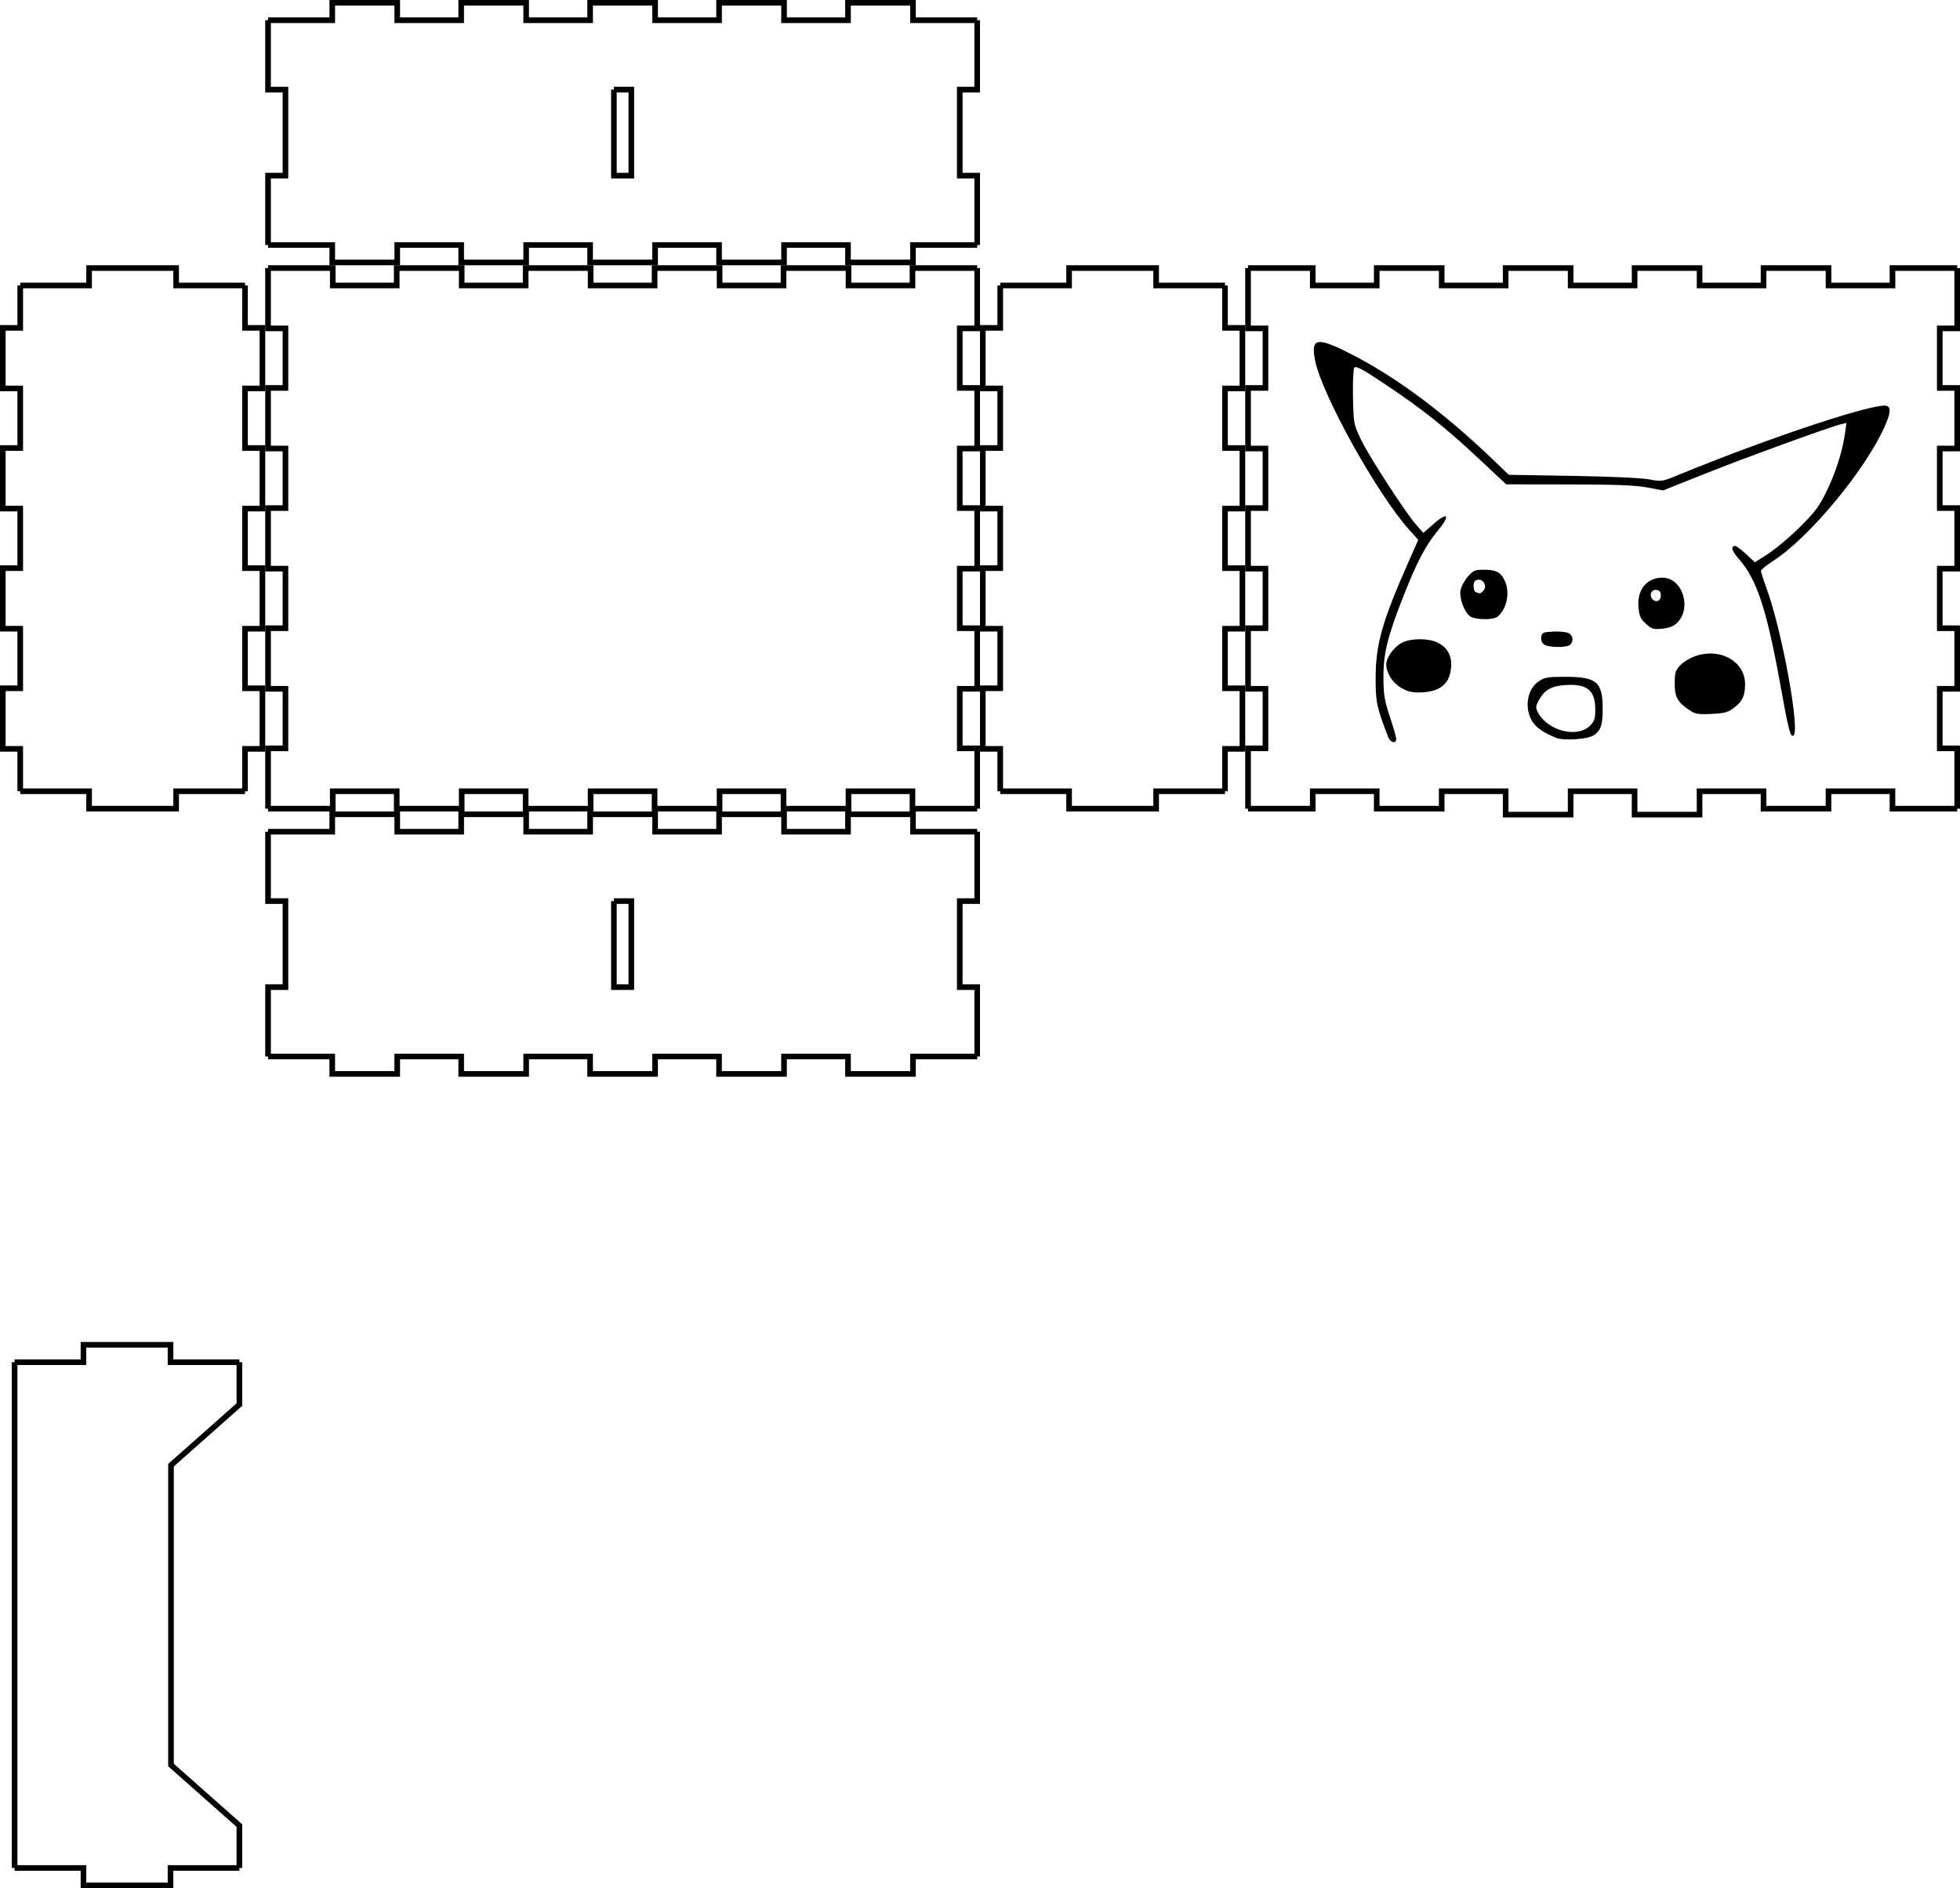 <?xml version="1.0" encoding="UTF-8" standalone="no"?>
<!-- Created with Inkscape (http://www.inkscape.org/) -->

<svg
   xmlns:dc="http://purl.org/dc/elements/1.1/"
   xmlns:cc="http://creativecommons.org/ns#"
   xmlns:rdf="http://www.w3.org/1999/02/22-rdf-syntax-ns#"
   xmlns:svg="http://www.w3.org/2000/svg"
   xmlns="http://www.w3.org/2000/svg"
   xmlns:sodipodi="http://sodipodi.sourceforge.net/DTD/sodipodi-0.dtd"
   xmlns:inkscape="http://www.inkscape.org/namespaces/inkscape"
   width="348.8mm"
   height="336mm"
   viewBox="0 0 348.8 336"
   version="1.1"
   id="svg8"
   inkscape:version="0.92.4 (5da689c313, 2019-01-14)"
   sodipodi:docname="Kacper.svg">
  <defs
     id="defs2" />
  <sodipodi:namedview
     id="base"
     pagecolor="#ffffff"
     bordercolor="#666666"
     borderopacity="1.0"
     inkscape:pageopacity="0.0"
     inkscape:pageshadow="2"
     inkscape:zoom="0.48498062"
     inkscape:cx="280.67994"
     inkscape:cy="778.31615"
     inkscape:document-units="mm"
     inkscape:current-layer="layer1"
     showgrid="false"
     inkscape:window-width="1920"
     inkscape:window-height="1001"
     inkscape:window-x="-9"
     inkscape:window-y="-9"
     inkscape:window-maximized="1" />
  <g
     inkscape:label="Layer 1"
     inkscape:groupmode="layer"
     id="layer1"
     transform="translate(-0.5,-0.5)">
    <path
       id="path1092"
       inkscape:label="part"
       style="fill:none;stroke:#000000;stroke-width:1"
       d="m 48.2,148.5 h 11.428 v -3.1 h 11.563 v 3.1 h 11.383 v -3.1 h 11.563 v 3.1 h 11.383 v -3.1 h 11.563 v 3.1 h 11.383 v -3.1 h 11.563 v 3.1 h 11.383 v -3.1 h 11.563 v 3.1 H 174.4"
       inkscape:connector-curvature="0"
       sodipodi:nodetypes="cccccccccccccccccccccc" />
    <path
       id="path1094"
       inkscape:label="part"
       style="fill:none;stroke:#000000;stroke-width:1"
       d="m 109.75,160.845 v 15.31 h 3.1 v -15.31 h -3.1"
       inkscape:connector-curvature="0"
       sodipodi:nodetypes="ccccc" />
    <path
       id="path1096"
       inkscape:label="part"
       style="fill:none;stroke:#000000;stroke-width:1"
       d="m 174.4,148.5 v 12.345 h -3.1 v 15.31 h 3.1 V 188.5"
       inkscape:connector-curvature="0"
       sodipodi:nodetypes="cccccc" />
    <path
       id="path1098"
       inkscape:label="part"
       style="fill:none;stroke:#000000;stroke-width:1"
       d="m 174.4,188.5 h -11.428 v 3.1 h -11.563 v -3.1 h -11.383 v 3.1 h -11.563 v -3.1 h -11.383 v 3.1 h -11.563 v -3.1 H 94.136 v 3.1 H 82.573 v -3.1 H 71.19 v 3.1 H 59.628 v -3.1 H 48.2"
       inkscape:connector-curvature="0"
       sodipodi:nodetypes="cccccccccccccccccccccc" />
    <path
       id="path1100"
       inkscape:label="part"
       style="fill:none;stroke:#000000;stroke-width:1"
       d="m 48.2,188.5 v -12.345 h 3.1 v -15.31 H 48.2 V 148.5"
       inkscape:connector-curvature="0"
       sodipodi:nodetypes="cccccc" />
    <path
       id="path1102"
       inkscape:label="part"
       style="fill:none;stroke:#000000;stroke-width:1"
       d="M 4.1,51.3 H 16.355 v -3.1 h 15.49 v 3.1 H 44.1"
       inkscape:connector-curvature="0"
       sodipodi:nodetypes="cccccc" />
    <path
       id="path1104"
       inkscape:label="part"
       style="fill:none;stroke:#000000;stroke-width:1"
       d="m 44.1,51.3 v 7.544 h 3.1 v 10.779 h -3.1 v 10.599 h 3.1 v 10.779 h -3.1 v 10.599 h 3.1 v 10.779 h -3.1 v 10.599 h 3.1 v 10.779 H 44.1 V 141.3"
       inkscape:connector-curvature="0"
       sodipodi:nodetypes="cccccccccccccccccc" />
    <path
       id="path1106"
       inkscape:label="part"
       style="fill:none;stroke:#000000;stroke-width:1"
       d="M 44.1,141.3 H 31.845 v 3.1 h -15.49 v -3.1 H 4.1"
       inkscape:connector-curvature="0"
       sodipodi:nodetypes="cccccc" />
    <path
       id="path1108"
       inkscape:label="part"
       style="fill:none;stroke:#000000;stroke-width:1"
       d="m 4.1,141.3 v -7.544 H 1 V 122.977 H 4.1 V 112.378 H 1 V 101.599 H 4.1 V 91.001 H 1 V 80.222 H 4.1 V 69.623 H 1 V 58.844 H 4.1 V 51.3"
       inkscape:connector-curvature="0"
       sodipodi:nodetypes="cccccccccccccccccc" />
    <path
       id="path1110"
       inkscape:label="part"
       style="fill:none;stroke:#000000;stroke-width:1"
       d="M 3.1,242.9 H 15.355 v -3.1 h 15.49 v 3.1 H 43.1"
       inkscape:connector-curvature="0"
       sodipodi:nodetypes="cccccc" />
    <path
       id="path1112"
       inkscape:label="part"
       style="fill:none;stroke:#000000;stroke-width:1"
       d="m 43.1,242.9 v 7.544 0 l -12.171,10.779 v 0 10.599 0 10.779 0 10.599 0 10.779 0 10.599 0 L 43.1,325.356 v 0 7.544"
       inkscape:connector-curvature="0"
       sodipodi:nodetypes="cccccccccccccccccc" />
    <path
       id="path1114"
       inkscape:label="part"
       style="fill:none;stroke:#000000;stroke-width:1"
       d="M 43.1,332.9 H 30.845 v 3.1 h -15.49 v -3.1 H 3.1"
       inkscape:connector-curvature="0"
       sodipodi:nodetypes="cccccc" />
    <path
       id="path1116"
       inkscape:label="part"
       style="fill:none;stroke:#000000;stroke-width:1"
       d="m 3.1,332.9 v -7.544 0 -10.779 0 -10.599 0 -10.779 0 -10.599 0 -10.779 0 -10.599 0 -10.779 0 V 242.9"
       inkscape:connector-curvature="0"
       sodipodi:nodetypes="cccccccccccccccccc" />
    <path
       id="path1118"
       inkscape:label="part"
       style="fill:none;stroke:#000000;stroke-width:1"
       d="m 48.2,48.2 h 11.518 v 3.1 h 11.383 v -3.1 h 11.563 v 3.1 h 11.383 v -3.1 h 11.563 v 3.1 h 11.383 v -3.1 h 11.563 v 3.1 h 11.383 v -3.1 h 11.563 v 3.1 h 11.383 V 48.2 H 174.4"
       inkscape:connector-curvature="0"
       sodipodi:nodetypes="cccccccccccccccccccccc" />
    <path
       id="path1120"
       inkscape:label="part"
       style="fill:none;stroke:#000000;stroke-width:1"
       d="m 174.4,48.2 v 10.734 h -3.1 v 10.599 h 3.1 v 10.779 h -3.1 v 10.599 h 3.1 v 10.779 h -3.1 v 10.599 h 3.1 v 10.779 h -3.1 v 10.599 h 3.1 V 144.4"
       inkscape:connector-curvature="0"
       sodipodi:nodetypes="cccccccccccccccccc" />
    <path
       id="path1122"
       inkscape:label="part"
       style="fill:none;stroke:#000000;stroke-width:1"
       d="m 174.4,144.4 h -11.518 v -3.1 h -11.383 v 3.1 h -11.563 v -3.1 h -11.383 v 3.1 h -11.563 v -3.1 h -11.383 v 3.1 H 94.046 v -3.1 H 82.663 v 3.1 H 71.1 v -3.1 H 59.718 v 3.1 H 48.2"
       inkscape:connector-curvature="0"
       sodipodi:nodetypes="cccccccccccccccccccccc" />
    <path
       id="path1124"
       inkscape:label="part"
       style="fill:none;stroke:#000000;stroke-width:1"
       d="m 48.2,144.4 v -10.734 h 3.1 v -10.599 h -3.1 v -10.779 h 3.1 V 101.689 H 48.2 V 90.911 h 3.1 V 80.312 H 48.2 V 69.533 h 3.1 V 58.934 H 48.2 V 48.2"
       inkscape:connector-curvature="0"
       sodipodi:nodetypes="cccccccccccccccccc" />
    <path
       id="path1126"
       inkscape:label="part"
       style="fill:none;stroke:#000000;stroke-width:1"
       d="m 178.5,51.3 h 12.255 v -3.1 h 15.49 v 3.1 H 218.5"
       inkscape:connector-curvature="0"
       sodipodi:nodetypes="cccccc" />
    <path
       id="path1128"
       inkscape:label="part"
       style="fill:none;stroke:#000000;stroke-width:1"
       d="m 218.5,51.3 v 7.544 h 3.1 v 10.779 h -3.1 v 10.599 h 3.1 v 10.779 h -3.1 v 10.599 h 3.1 v 10.779 h -3.1 v 10.599 h 3.1 v 10.779 h -3.1 V 141.3"
       inkscape:connector-curvature="0"
       sodipodi:nodetypes="cccccccccccccccccc" />
    <path
       id="path1130"
       inkscape:label="part"
       style="fill:none;stroke:#000000;stroke-width:1"
       d="m 218.5,141.3 h -12.255 v 3.1 h -15.49 v -3.1 H 178.5"
       inkscape:connector-curvature="0"
       sodipodi:nodetypes="cccccc" />
    <path
       id="path1132"
       inkscape:label="part"
       style="fill:none;stroke:#000000;stroke-width:1"
       d="m 178.5,141.3 v -7.544 h -3.1 v -10.779 h 3.1 v -10.599 h -3.1 v -10.779 h 3.1 V 91.001 h -3.1 V 80.222 h 3.1 V 69.623 h -3.1 V 58.844 h 3.1 V 51.3"
       inkscape:connector-curvature="0"
       sodipodi:nodetypes="cccccccccccccccccc" />
    <path
       id="path1134"
       inkscape:label="part"
       style="fill:none;stroke:#000000;stroke-width:1"
       d="m 222.6,48.2 h 11.518 v 3.1 h 11.383 v -3.1 h 11.563 v 3.1 h 11.383 v -3.1 h 11.563 v 3.1 h 11.383 v -3.1 h 11.563 v 3.1 h 11.383 v -3.1 h 11.563 v 3.1 h 11.383 V 48.2 H 348.8"
       inkscape:connector-curvature="0"
       sodipodi:nodetypes="cccccccccccccccccccccc" />
    <path
       id="path1136"
       inkscape:label="part"
       style="fill:none;stroke:#000000;stroke-width:1"
       d="m 348.8,48.2 v 10.734 h -3.1 v 10.599 h 3.1 v 10.779 h -3.1 v 10.599 h 3.1 v 10.779 h -3.1 v 10.599 h 3.1 v 10.779 h -3.1 v 10.599 h 3.1 V 144.4"
       inkscape:connector-curvature="0"
       sodipodi:nodetypes="cccccccccccccccccc" />
    <path
       id="path1138"
       inkscape:label="part"
       style="fill:none;stroke:#000000;stroke-width:1"
       d="m 348.8,144.4 h -11.518 v -3.1 h -11.383 v 3.1 h -11.563 v -3.1 h -11.383 v 4.158 H 291.391 V 141.3 h -11.383 v 4.158 H 268.446 V 141.3 h -11.383 v 3.1 h -11.563 v -3.1 h -11.383 v 3.1 H 222.6"
       inkscape:connector-curvature="0"
       sodipodi:nodetypes="cccccccccccccccccccccc" />
    <path
       id="path1140"
       inkscape:label="part"
       style="fill:none;stroke:#000000;stroke-width:1"
       d="m 222.6,144.4 v -10.734 h 3.1 v -10.599 h -3.1 v -10.779 h 3.1 v -10.599 h -3.1 V 90.911 h 3.1 V 80.312 h -3.1 V 69.533 h 3.1 V 58.934 h -3.1 V 48.2"
       inkscape:connector-curvature="0"
       sodipodi:nodetypes="cccccccccccccccccc" />
    <path
       id="path1142"
       inkscape:label="part"
       style="fill:none;stroke:#000000;stroke-width:1"
       d="M 48.2,4.1 H 59.628 V 1 H 71.19 V 4.1 H 82.573 V 1 H 94.136 V 4.1 H 105.519 V 1 h 11.563 v 3.1 h 11.383 V 1 h 11.563 v 3.1 h 11.383 V 1 h 11.563 V 4.1 H 174.4"
       inkscape:connector-curvature="0"
       sodipodi:nodetypes="cccccccccccccccccccccc" />
    <path
       id="path1144"
       inkscape:label="part"
       style="fill:none;stroke:#000000;stroke-width:1"
       d="m 109.75,16.445 v 15.31 h 3.1 v -15.31 h -3.1"
       inkscape:connector-curvature="0"
       sodipodi:nodetypes="ccccc" />
    <path
       id="path1146"
       inkscape:label="part"
       style="fill:none;stroke:#000000;stroke-width:1"
       d="M 174.4,4.1 V 16.445 h -3.1 v 15.31 h 3.1 V 44.1"
       inkscape:connector-curvature="0"
       sodipodi:nodetypes="cccccc" />
    <path
       id="path1148"
       inkscape:label="part"
       style="fill:none;stroke:#000000;stroke-width:1"
       d="m 174.4,44.1 h -11.428 v 3.1 h -11.563 v -3.1 h -11.383 v 3.1 h -11.563 v -3.1 h -11.383 v 3.1 H 105.519 V 44.1 H 94.136 v 3.1 H 82.573 V 44.1 H 71.19 v 3.1 H 59.628 V 44.1 H 48.2"
       inkscape:connector-curvature="0"
       sodipodi:nodetypes="cccccccccccccccccccccc" />
    <path
       id="path1150"
       inkscape:label="part"
       style="fill:none;stroke:#000000;stroke-width:1"
       d="M 48.2,44.1 V 31.755 h 3.1 V 16.445 H 48.2 V 4.1"
       inkscape:connector-curvature="0"
       sodipodi:nodetypes="cccccc" />
    <path
       style="fill:#000000;stroke-width:0.353"
       d="m 247.516,131.603 c -2.025,-5.274 -2.222,-6.209 -2.209,-10.495 0.018,-5.978 1.155,-9.991 5.823,-20.562 l 1.758,-3.981 -1.575,-1.752 c -5.768,-6.416 -15.655,-24.226 -16.8,-30.263 -0.736,-3.879 0.309,-4.108 5.922,-1.298 8.191,4.1 16.743,10.417 25.698,18.981 l 2.88,2.755 11.407,0.194 c 6.677,0.113 12.316,0.372 13.598,0.623 2.14,0.419 2.258,0.402 5.115,-0.772 16.334,-6.707 35.333,-12.999 37.148,-12.302 0.756,0.29 0.65,1.332 -0.368,3.636 -3.419,7.73 -13.424,19.797 -19.839,23.928 -1.205,0.776 -2.193,1.579 -2.195,1.785 -0.002,0.205 0.456,1.634 1.018,3.175 2.782,7.634 6.049,25.697 4.731,26.159 -0.543,0.191 -0.84,-0.993 -2.381,-9.499 -2.359,-13.015 -4.123,-18.334 -7.264,-21.903 -1.317,-1.496 -1.56,-2.362 -0.664,-2.362 0.187,0 1.05,0.654 1.917,1.454 l 1.577,1.454 2.383,-1.535 c 1.311,-0.844 3.832,-2.972 5.601,-4.728 2.75,-2.729 3.453,-3.678 4.835,-6.533 1.612,-3.33 2.798,-7.117 3.231,-10.32 l 0.229,-1.688 -0.994,0.239 c -1.998,0.481 -17.068,5.971 -24.258,8.836 l -7.389,2.945 -2.792,-0.53 c -2.102,-0.399 -5.551,-0.533 -13.954,-0.544 l -11.162,-0.014 -4.763,-4.462 c -6.026,-5.646 -10.109,-8.896 -16.701,-13.296 -4.183,-2.792 -5.303,-3.394 -5.569,-2.997 -0.183,0.274 -0.288,2.641 -0.232,5.26 0.1,4.678 0.125,4.812 1.416,7.515 1.444,3.025 7.919,13.01 9.873,15.226 l 1.233,1.398 1.689,-1.486 c 2.811,-2.474 3.208,-1.697 0.684,1.338 -1.942,2.336 -3.573,5.459 -5.802,11.11 -2.942,7.46 -3.685,10.42 -3.671,14.64 0.01,3.204 0.164,4.161 1.138,7.092 0.62,1.863 1.127,3.649 1.127,3.969 0,0.944 -1.044,0.663 -1.448,-0.389 z m 29.847,0.172 c -2.084,-0.862 -3.307,-1.676 -4.017,-2.673 -1.653,-2.321 -1.174,-5.913 0.982,-7.364 1.054,-0.709 1.629,-0.806 4.763,-0.801 5.516,0.008 6.587,0.902 6.617,5.526 0.02,3.051 -0.304,4.032 -1.62,4.894 -1.104,0.724 -5.35,0.988 -6.725,0.419 z m 6.104,-2.147 c 0.772,-0.772 0.926,-1.244 0.926,-2.841 0,-3.508 -1.45,-4.665 -5.485,-4.373 -2.368,0.171 -3.604,0.907 -4.579,2.725 -0.554,1.033 -0.574,1.304 -0.158,2.105 1.722,3.309 7.014,4.666 9.296,2.384 z m 17.885,-2.63 c -2.273,-1.461 -2.822,-2.403 -2.822,-4.837 0,-2.001 0.112,-2.358 1.04,-3.327 0.585,-0.61 1.836,-1.336 2.858,-1.659 4.384,-1.382 8.621,1.102 8.624,5.056 0.002,2.065 -0.461,3.064 -1.94,4.193 -1.084,0.827 -1.695,0.998 -3.991,1.115 -2.234,0.114 -2.897,0.019 -3.769,-0.542 z m -51.551,-4.124 c -1.515,-0.908 -2.6,-2.64 -2.6,-4.148 0,-1.241 1.4,-3.161 2.829,-3.879 1.564,-0.786 4.618,-0.8 6.243,-0.029 1.807,0.858 2.642,2.372 2.462,4.464 -0.259,3.005 -2.044,4.393 -5.713,4.441 -1.279,0.017 -2.164,-0.216 -3.22,-0.85 z m 25.479,-7.695 c -0.387,-0.283 -0.583,-0.793 -0.508,-1.323 0.111,-0.785 0.303,-0.872 2.141,-0.968 1.111,-0.058 2.341,0.067 2.734,0.277 0.797,0.427 0.936,1.406 0.291,2.051 -0.567,0.567 -3.868,0.541 -4.658,-0.037 z m 18.139,-3.665 c -0.959,-0.857 -1.185,-1.35 -1.335,-2.918 -0.3,-3.127 1.451,-5.303 4.268,-5.303 3.581,0 5.308,5.504 2.542,8.103 -0.583,0.547 -1.442,0.873 -2.596,0.984 -1.529,0.147 -1.856,0.049 -2.879,-0.865 z m 2.641,-5.051 c 0,-0.625 -0.215,-0.908 -0.749,-0.984 -0.897,-0.128 -1.388,0.856 -0.789,1.578 0.633,0.762 1.538,0.413 1.538,-0.594 z m -33.922,3.718 c -1.064,-0.745 -1.984,-3.25 -1.717,-4.675 0.121,-0.644 0.704,-1.723 1.297,-2.398 0.958,-1.091 1.271,-1.227 2.828,-1.227 2.114,0 2.938,0.397 3.641,1.757 1.103,2.132 0.533,5.233 -1.215,6.61 -0.767,0.605 -3.938,0.56 -4.834,-0.068 z m 2.278,-4.49 c 0.963,-0.963 -0.192,-2.579 -1.337,-1.872 -0.505,0.312 -0.442,1.849 0.085,2.061 0.69,0.278 0.801,0.262 1.252,-0.19 z"
       id="path2257"
       inkscape:connector-curvature="0" />
  </g>
  <g
     id="g1153"
     inkscape:groupmode="layer"
     inkscape:label="newlayer"
     transform="translate(-0.5,-0.5)" />
</svg>
